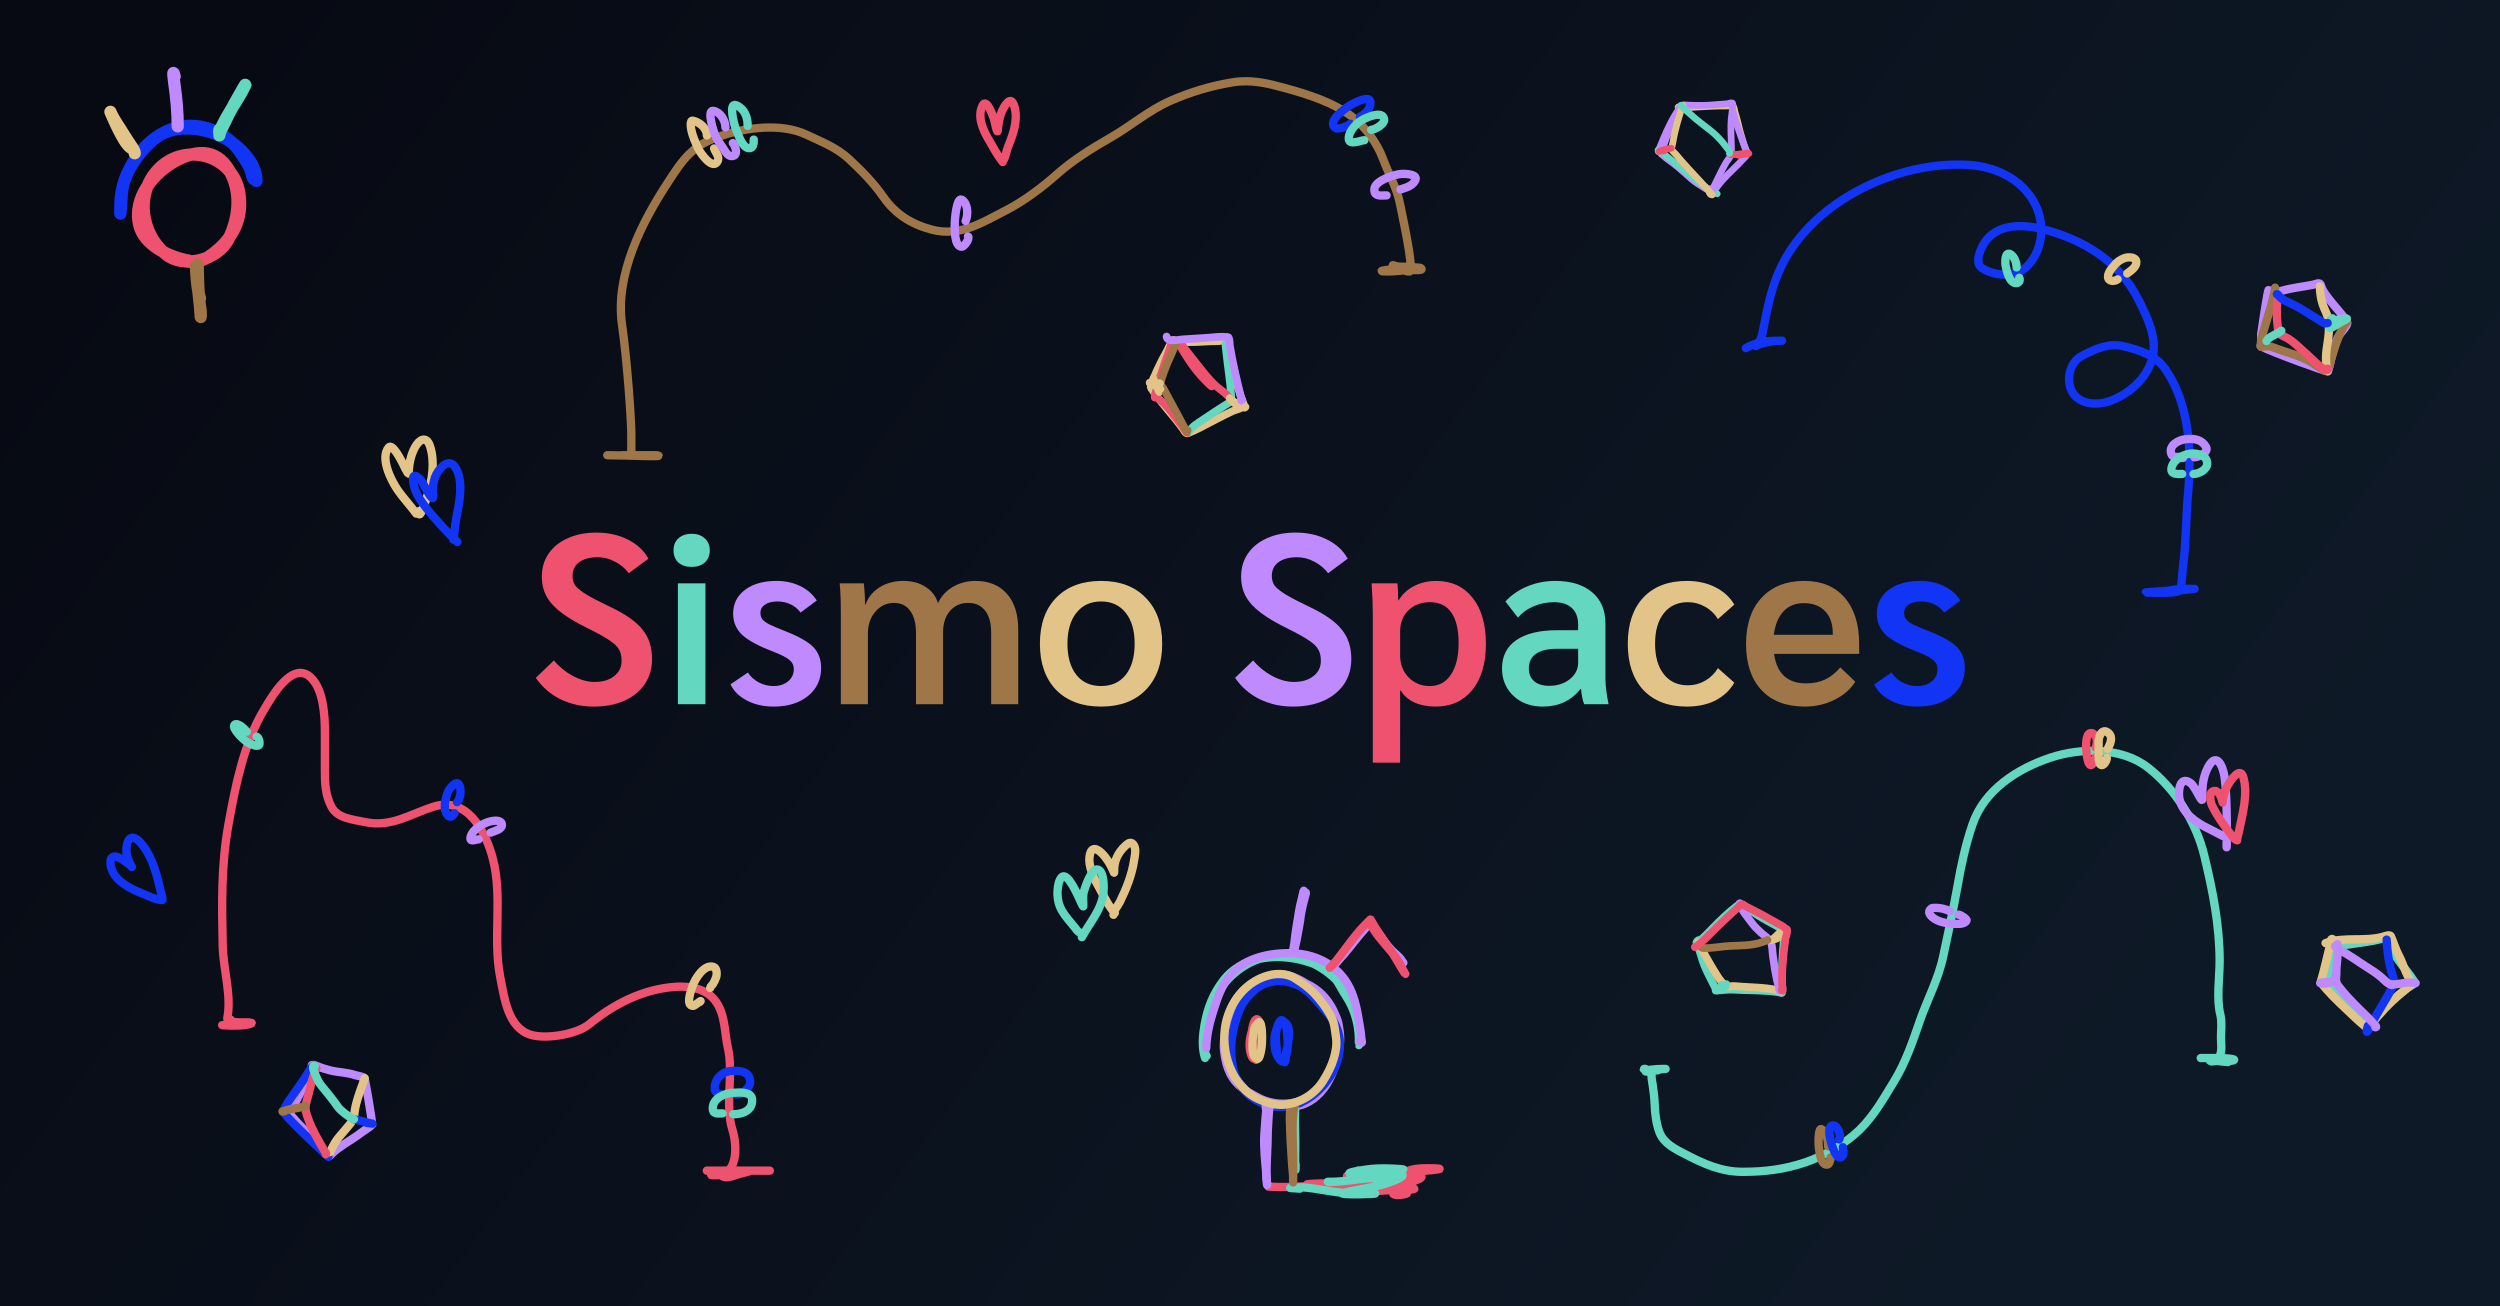 <svg width="1200" height="627" viewBox="0 0 1200 627" fill="none" xmlns="http://www.w3.org/2000/svg">
<rect width="1200" height="627" fill="url(#paint0_linear_232_278)"/>
<path d="M284.906 339.16C279.106 339.16 273.77 337.961 268.898 335.564C264.103 333.167 260.198 329.764 257.182 325.356L265.882 317.004C268.357 320.02 271.373 322.495 274.93 324.428C278.565 326.361 282.045 327.328 285.37 327.328C289.314 327.328 292.446 326.4 294.766 324.544C297.163 322.688 298.362 320.252 298.362 317.236C298.362 315.071 297.975 313.292 297.202 311.9C296.429 310.431 294.998 309 292.91 307.608C290.822 306.139 287.613 304.321 283.282 302.156C277.559 299.372 273.035 296.743 269.71 294.268C266.385 291.793 263.949 289.164 262.402 286.38C260.855 283.596 260.082 280.387 260.082 276.752C260.082 272.576 261.165 268.903 263.33 265.732C265.573 262.484 268.666 260.009 272.61 258.308C276.554 256.529 281.117 255.64 286.298 255.64C291.943 255.64 296.97 256.761 301.378 259.004C305.863 261.247 309.15 264.301 311.238 268.168L301.842 275.128C299.986 272.731 297.743 270.875 295.114 269.56C292.562 268.168 289.817 267.472 286.878 267.472C283.089 267.472 280.111 268.284 277.946 269.908C275.858 271.455 274.814 273.659 274.814 276.52C274.814 278.299 275.278 279.845 276.206 281.16C277.211 282.397 278.951 283.789 281.426 285.336C283.978 286.883 287.845 288.893 293.026 291.368C300.373 294.848 305.515 298.483 308.454 302.272C311.47 305.984 312.978 310.663 312.978 316.308C312.978 320.871 311.818 324.892 309.498 328.372C307.178 331.775 303.891 334.443 299.638 336.376C295.385 338.232 290.474 339.16 284.906 339.16ZM658.948 295.08C658.948 290.44 658.755 285.413 658.368 280H670.78C671.012 282.552 671.128 285.259 671.128 288.12H671.36C673.139 285.181 675.613 282.9 678.784 281.276C682.032 279.652 685.551 278.84 689.34 278.84C696.764 278.84 702.603 281.547 706.856 286.96C711.109 292.296 713.236 299.643 713.236 309C713.236 318.357 711.071 325.743 706.74 331.156C702.409 336.492 696.493 339.16 688.992 339.16C685.203 339.16 681.839 338.503 678.9 337.188C675.961 335.796 673.796 333.901 672.404 331.504H672.056V366.072H658.948V295.08ZM686.324 329.3C690.655 329.3 694.019 327.483 696.416 323.848C698.891 320.213 700.128 315.148 700.128 308.652C700.128 302.233 698.968 297.361 696.648 294.036C694.328 290.711 690.925 289.048 686.44 289.048C682.187 289.048 678.707 290.363 676 292.992C673.371 295.621 672.056 298.985 672.056 303.084V314.568C672.056 318.821 673.409 322.34 676.116 325.124C678.823 327.908 682.225 329.3 686.324 329.3Z" fill="#EE526E"/>
<path d="M331.996 272.112C329.366 272.112 327.24 271.416 325.616 270.024C324.069 268.555 323.296 266.621 323.296 264.224C323.296 261.749 324.069 259.816 325.616 258.424C327.24 256.955 329.366 256.22 331.996 256.22C334.625 256.22 336.713 256.955 338.26 258.424C339.884 259.816 340.696 261.749 340.696 264.224C340.696 266.621 339.884 268.555 338.26 270.024C336.713 271.416 334.625 272.112 331.996 272.112ZM325.384 280H338.608V338H325.384V280ZM740.568 339.16C736.778 339.16 733.376 338.387 730.36 336.84C727.421 335.216 725.101 333.012 723.4 330.228C721.776 327.444 720.964 324.312 720.964 320.832C720.964 314.955 723.245 310.431 727.808 307.26C732.448 304.089 738.982 302.504 747.412 302.504H757.504V299.836C757.504 296.356 756.498 293.688 754.488 291.832C752.477 289.976 749.654 289.048 746.02 289.048C742.54 289.048 739.253 289.705 736.16 291.02C733.144 292.257 730.63 294.075 728.62 296.472L722.588 288.7C725.526 285.529 729.084 283.093 733.26 281.392C737.436 279.691 741.844 278.84 746.484 278.84C754.062 278.84 759.978 280.657 764.232 284.292C768.485 287.849 770.612 292.876 770.612 299.372V326.052C770.612 327.676 770.766 329.648 771.076 331.968C771.385 334.211 771.733 336.221 772.12 338H760.404C759.708 336.376 759.205 333.94 758.896 330.692H758.664C754.178 336.337 748.146 339.16 740.568 339.16ZM743.584 329.184C747.528 329.184 750.814 328.14 753.444 326.052C756.15 323.887 757.504 321.257 757.504 318.164V311.436H747.064C742.81 311.436 739.524 312.248 737.204 313.872C734.961 315.496 733.84 317.816 733.84 320.832C733.84 323.461 734.69 325.511 736.392 326.98C738.093 328.449 740.49 329.184 743.584 329.184Z" fill="#64D7C0"/>
<path d="M371.282 339.16C366.487 339.16 362.234 338.193 358.522 336.26C354.81 334.327 352.18 331.736 350.634 328.488L358.986 322.804C360.3 324.815 362.04 326.4 364.206 327.56C366.448 328.72 368.807 329.3 371.282 329.3C374.066 329.3 376.386 328.565 378.242 327.096C380.098 325.549 381.026 323.577 381.026 321.18C381.026 319.401 380.33 317.932 378.938 316.772C377.623 315.612 374.878 314.22 370.702 312.596C363.819 309.967 358.947 307.299 356.086 304.592C353.302 301.885 351.91 298.521 351.91 294.5C351.91 289.783 353.804 285.993 357.594 283.132C361.383 280.271 366.41 278.84 372.674 278.84C376.927 278.84 380.716 279.652 384.042 281.276C387.444 282.9 390.112 285.22 392.046 288.236L384.274 294.036C383.036 292.335 381.451 291.02 379.518 290.092C377.584 289.164 375.458 288.7 373.138 288.7C370.663 288.7 368.691 289.203 367.222 290.208C365.752 291.136 365.018 292.451 365.018 294.152C365.018 295.389 365.327 296.433 365.946 297.284C366.564 298.057 367.686 298.869 369.31 299.72C371.011 300.571 373.563 301.653 376.966 302.968C383.462 305.52 387.947 308.072 390.422 310.624C392.896 313.176 394.134 316.501 394.134 320.6C394.134 326.168 392.046 330.653 387.87 334.056C383.694 337.459 378.164 339.16 371.282 339.16ZM620.558 339.16C614.758 339.16 609.422 337.961 604.55 335.564C599.756 333.167 595.85 329.764 592.834 325.356L601.534 317.004C604.009 320.02 607.025 322.495 610.582 324.428C614.217 326.361 617.697 327.328 621.022 327.328C624.966 327.328 628.098 326.4 630.418 324.544C632.816 322.688 634.014 320.252 634.014 317.236C634.014 315.071 633.628 313.292 632.854 311.9C632.081 310.431 630.65 309 628.562 307.608C626.474 306.139 623.265 304.321 618.934 302.156C613.212 299.372 608.688 296.743 605.362 294.268C602.037 291.793 599.601 289.164 598.054 286.38C596.508 283.596 595.734 280.387 595.734 276.752C595.734 272.576 596.817 268.903 598.982 265.732C601.225 262.484 604.318 260.009 608.262 258.308C612.206 256.529 616.769 255.64 621.95 255.64C627.596 255.64 632.622 256.761 637.03 259.004C641.516 261.247 644.802 264.301 646.89 268.168L637.494 275.128C635.638 272.731 633.396 270.875 630.766 269.56C628.214 268.168 625.469 267.472 622.53 267.472C618.741 267.472 615.764 268.284 613.598 269.908C611.51 271.455 610.466 273.659 610.466 276.52C610.466 278.299 610.93 279.845 611.858 281.16C612.864 282.397 614.604 283.789 617.078 285.336C619.63 286.883 623.497 288.893 628.678 291.368C636.025 294.848 641.168 298.483 644.106 302.272C647.122 305.984 648.63 310.663 648.63 316.308C648.63 320.871 647.47 324.892 645.15 328.372C642.83 331.775 639.544 334.443 635.29 336.376C631.037 338.232 626.126 339.16 620.558 339.16Z" fill="#C08AFF"/>
<path d="M403.601 295.08C403.601 288.12 403.408 283.093 403.021 280H414.621C415.008 283.325 415.201 286.728 415.201 290.208H415.433C416.748 286.651 419.029 283.867 422.277 281.856C425.525 279.845 429.314 278.84 433.645 278.84C437.821 278.84 441.378 279.807 444.317 281.74C447.256 283.596 449.228 286.187 450.233 289.512C451.78 286.187 454.138 283.596 457.309 281.74C460.557 279.807 464.192 278.84 468.213 278.84C474.632 278.84 479.658 280.889 483.293 284.988C486.928 289.087 488.745 294.809 488.745 302.156V338H475.753V303.548C475.753 299.063 474.786 295.583 472.853 293.108C470.92 290.633 468.213 289.396 464.733 289.396C461.098 289.396 458.16 290.711 455.917 293.34C453.752 295.892 452.669 299.333 452.669 303.664V338H439.677V304.012C439.677 299.295 438.749 295.699 436.893 293.224C435.114 290.672 432.524 289.396 429.121 289.396C425.564 289.396 422.586 290.788 420.189 293.572C417.792 296.356 416.593 299.836 416.593 304.012V338H403.601V295.08ZM892.382 313.872H851.55C852.864 323.307 858.007 328.024 866.978 328.024C870.38 328.024 873.396 327.405 876.026 326.168C878.655 324.931 881.091 322.997 883.334 320.368L890.526 327.212C888.283 330.847 884.958 333.747 880.55 335.912C876.219 338.077 871.463 339.16 866.282 339.16C857.388 339.16 850.467 336.531 845.518 331.272C840.568 325.936 838.094 318.551 838.094 309.116C838.094 299.681 840.568 292.296 845.518 286.96C850.544 281.547 857.388 278.84 866.05 278.84C874.324 278.84 880.782 281.508 885.422 286.844C890.062 292.18 892.382 299.565 892.382 309V313.872ZM879.738 304.012C879.738 299.449 878.5 295.892 876.026 293.34C873.551 290.788 870.11 289.512 865.702 289.512C861.68 289.512 858.432 290.865 855.958 293.572C853.56 296.201 852.052 299.913 851.434 304.708H879.738V304.012Z" fill="#9E7647"/>
<path d="M528.504 339.16C519.379 339.16 512.187 336.492 506.928 331.156C501.747 325.743 499.156 318.357 499.156 309C499.156 299.643 501.747 292.296 506.928 286.96C512.187 281.547 519.379 278.84 528.504 278.84C537.629 278.84 544.783 281.547 549.964 286.96C555.223 292.296 557.852 299.643 557.852 309C557.852 318.357 555.223 325.743 549.964 331.156C544.783 336.492 537.629 339.16 528.504 339.16ZM528.504 329.3C533.531 329.3 537.475 327.521 540.336 323.964C543.197 320.329 544.628 315.341 544.628 309C544.628 302.659 543.197 297.709 540.336 294.152C537.475 290.517 533.531 288.7 528.504 288.7C523.477 288.7 519.533 290.517 516.672 294.152C513.811 297.709 512.38 302.659 512.38 309C512.38 315.341 513.811 320.329 516.672 323.964C519.533 327.521 523.477 329.3 528.504 329.3ZM809.636 339.16C800.742 339.16 793.782 336.492 788.756 331.156C783.806 325.82 781.332 318.435 781.332 309C781.332 299.565 783.806 292.18 788.756 286.844C793.782 281.508 800.742 278.84 809.636 278.84C814.817 278.84 819.38 279.845 823.324 281.856C827.268 283.789 830.322 286.573 832.488 290.208L824.6 297.168C823.053 294.616 821.004 292.644 818.452 291.252C815.9 289.783 813.154 289.048 810.216 289.048C805.266 289.048 801.4 290.827 798.616 294.384C795.832 297.864 794.44 302.736 794.44 309C794.44 315.187 795.832 320.059 798.616 323.616C801.4 327.173 805.266 328.952 810.216 328.952C813.154 328.952 815.9 328.217 818.452 326.748C821.004 325.279 823.053 323.268 824.6 320.716L832.488 327.676C830.322 331.388 827.268 334.249 823.324 336.26C819.457 338.193 814.894 339.16 809.636 339.16Z" fill="#E2C488"/>
<path d="M920.242 339.16C915.448 339.16 911.194 338.193 907.482 336.26C903.77 334.327 901.141 331.736 899.594 328.488L907.946 322.804C909.261 324.815 911.001 326.4 913.166 327.56C915.409 328.72 917.768 329.3 920.242 329.3C923.026 329.3 925.346 328.565 927.202 327.096C929.058 325.549 929.986 323.577 929.986 321.18C929.986 319.401 929.29 317.932 927.898 316.772C926.584 315.612 923.838 314.22 919.662 312.596C912.78 309.967 907.908 307.299 905.046 304.592C902.262 301.885 900.87 298.521 900.87 294.5C900.87 289.783 902.765 285.993 906.554 283.132C910.344 280.271 915.37 278.84 921.634 278.84C925.888 278.84 929.677 279.652 933.002 281.276C936.405 282.9 939.073 285.22 941.006 288.236L933.234 294.036C931.997 292.335 930.412 291.02 928.478 290.092C926.545 289.164 924.418 288.7 922.098 288.7C919.624 288.7 917.652 289.203 916.182 290.208C914.713 291.136 913.978 292.451 913.978 294.152C913.978 295.389 914.288 296.433 914.906 297.284C915.525 298.057 916.646 298.869 918.27 299.72C919.972 300.571 922.524 301.653 925.926 302.968C932.422 305.52 936.908 308.072 939.382 310.624C941.857 313.176 943.094 316.501 943.094 320.6C943.094 326.168 941.006 330.653 936.83 334.056C932.654 337.459 927.125 339.16 920.242 339.16Z" fill="#1234F5"/>
<path d="M1120.9 453.404C1118.8 453.657 1125.18 453.733 1127.27 453.379C1132.37 452.519 1137.66 452.048 1142.67 450.798C1143.06 450.701 1145.23 449.936 1145.25 450.618C1145.26 451.104 1145.35 451.567 1145.58 452.005C1147.37 455.439 1149.68 458.749 1151.96 461.864C1154.19 464.92 1156.72 467.726 1158.71 470.953C1159.63 472.44 1156.8 473.239 1155.81 474.009C1150.67 478.011 1145.69 482.053 1141.6 487.147C1140.86 488.074 1137.78 493.247 1136.51 493.506C1133.91 491.193 1130.67 486.214 1128.18 483.781C1124.46 480.142 1121.31 475.794 1116.86 472.976C1115.93 472.386 1116.96 469.828 1117.18 469.099C1118.25 465.56 1118.84 462.03 1119.59 458.424C1120.01 456.437 1120.97 452.577 1121.04 451.614" stroke="#64D7C0" stroke-width="4" stroke-linecap="round"/>
<path d="M1116.28 452.684C1125.15 449.417 1135.24 452.194 1144.17 449.535C1144.86 449.33 1147.19 448.485 1147.59 449.361C1148.99 452.425 1149.85 455.64 1151.47 458.666C1153.26 462.01 1154.21 465.796 1156.04 469.065C1156.38 469.681 1156.67 470.908 1157.14 471.352C1158.43 472.563 1155.99 473.857 1155.22 474.483C1150.43 478.361 1146.25 482.127 1142.27 486.839C1140.98 488.365 1137.66 491.131 1137.25 493.211C1137.02 494.376 1135.54 492.943 1135.14 492.606C1131.76 489.783 1128.66 486.768 1125.47 483.73C1122.54 480.948 1116.59 475.3 1114.32 471.895C1114.32 471.895 1113.6 471.937 1114.67 468.775C1115.14 467.389 1116.99 459.609 1118.06 455.204C1118.29 454.294 1118.55 449.91 1119.67 450.787" stroke="#E2C488" stroke-width="4" stroke-linecap="round"/>
<path d="M1145.58 451.005C1145.85 456.794 1146.59 462.398 1148.38 467.929C1149.2 470.457 1149.67 471.551 1148.42 473.854C1144.97 480.226 1140.99 486.292 1137.65 492.722C1137.21 493.578 1136.26 496.052 1136.02 495.116C1135.87 494.496 1136.46 493.102 1136.59 492.439" stroke="#1234F5" stroke-width="4" stroke-linecap="round"/>
<path d="M1122 453.13C1122.58 457.761 1121.35 462.477 1121.45 467.132C1121.49 468.762 1120.82 470.985 1121.8 472.401C1124.75 476.636 1128.7 480.584 1132.31 484.223C1134.63 486.569 1137.09 488.73 1139.24 491.245C1139.7 491.78 1141.3 493.166 1140.14 493.076" stroke="#C08AFF" stroke-width="4" stroke-linecap="round"/>
<path d="M1148.23 472.458C1153.08 472.58 1154.64 470.967 1159.51 471.896" stroke="#C08AFF" stroke-width="4" stroke-linecap="round"/>
<path d="M1121.33 471.083C1119.2 470.98 1117.01 471.425 1114.89 471.582C1112.1 471.787 1114.83 472.356 1116.21 472.124C1116.98 471.994 1119.4 471.457 1117.23 471.764C1115.44 472.018 1113.58 472.809 1116.26 471.409" stroke="#C08AFF" stroke-width="4" stroke-linecap="round"/>
<path d="M1148.2 472.816C1146.73 472.552 1145.29 471.259 1144.28 470.27C1140.73 466.803 1136.51 464.648 1132.49 461.849C1129.27 459.605 1125.9 457.652 1122.6 455.537C1122.12 455.23 1120.81 454.657 1120.85 454.12" stroke="#C08AFF" stroke-width="4" stroke-linecap="round"/>
<path d="M789.738 513.063C787.602 513.063 790.722 513.649 791.323 513.568C793.939 513.215 796.431 513.063 799.072 513.063C801.066 513.063 795.054 513.206 793.125 513.713C791.962 514.019 787.654 514.363 791.071 514.363C792.716 514.363 794.237 513.713 795.828 513.713C796.755 513.713 793.595 513.563 793.125 514.363C792.257 515.842 793.068 519.34 793.305 520.864C793.802 524.052 794.169 527.537 794.279 530.76C794.417 534.852 795.086 539.756 796.585 543.618C798.651 548.944 804.242 551.623 808.946 554.056C817.848 558.661 826.165 562.472 836.444 562.472C846.981 562.472 856.611 561.308 866.644 557.885C875.724 554.787 885.85 548.967 892.736 542.174C899.633 535.37 904.233 527.098 909.242 518.914C914.609 510.143 918.078 500.028 921.423 490.344C925.055 479.83 930.417 470.067 932.739 459.066C935.108 447.842 937.597 436.741 939.586 425.441C941.384 415.234 943.485 405.337 946.866 395.535C952.567 379.009 968.426 368.949 984.202 363.679C998.749 358.819 1018.49 358.614 1031.05 368.447C1044.04 378.614 1054.1 394.479 1058.01 410.56C1062.05 427.183 1065.43 444.166 1065.43 461.342C1065.43 469.269 1063.82 479.244 1065.76 487.022C1066.62 490.467 1066.08 494.556 1066.08 498.11C1066.08 500.76 1066.66 504.131 1065.58 506.561C1065.3 507.189 1065.79 508.512 1064.78 508.512C1063.09 508.512 1061.37 507.862 1059.6 507.862C1059.06 507.862 1054.73 507.862 1057 507.862C1059.92 507.862 1062.84 507.862 1065.76 507.862C1066.77 507.862 1074.61 508.261 1071.78 509.017C1069.12 509.728 1065.74 509.162 1062.98 509.162C1062.87 509.162 1066.72 509.455 1067.88 509.668C1071.4 510.309 1067.23 509.162 1065.76 509.162C1064.42 509.162 1060.09 509.677 1063.63 509.017C1066.02 508.573 1067.06 508.023 1064.14 508.837C1062.2 509.377 1061.49 510.177 1060.24 508.512" stroke="#64D7C0" stroke-width="4" stroke-linecap="round"/>
<path d="M1067.1 401.291C1067.4 401.59 1062.13 398.693 1060.45 397.899C1054.38 395.022 1047.67 390.508 1046.15 383.549C1045.43 380.304 1046.02 371.921 1051.42 375.848C1053.95 377.688 1057.1 386.45 1057.1 383.32C1057.1 377.983 1057.18 373.634 1059.67 368.65C1063.53 360.928 1066.74 366.604 1067.74 372.684C1069.47 383.184 1068.75 415.233 1068.75 404.592" stroke="#C08AFF" stroke-width="4" stroke-linecap="round"/>
<path d="M1073.85 403.366C1072.32 403.06 1070.23 399.757 1069.37 398.601C1066.57 394.879 1063.74 390.834 1061.75 386.612C1060.97 384.941 1059.84 379.647 1063.12 379.647C1065.25 379.647 1066.54 383.407 1066.83 385.11C1066.93 385.742 1066.93 383.831 1066.96 383.686C1067.33 381.283 1068.17 378.947 1069.39 376.85C1070.47 374.993 1075.18 367.631 1076.75 372.914C1079.18 381.162 1076.39 390.532 1074.78 398.705C1074.51 400.044 1073.85 402.693 1073.85 402.693" stroke="#EE526E" stroke-width="4" stroke-linecap="round"/>
<path d="M877.471 550.238C877.471 547.087 876.911 544.416 874.619 542.197C872.547 540.191 872.866 549.879 873.015 550.766C873.346 552.737 873.94 559.753 877.292 558.989C878.385 558.74 878.887 554.989 878.896 554.989" stroke="#9E7647" stroke-width="4" stroke-linecap="round"/>
<path d="M882.778 546.926C884.065 545.427 882.125 540.518 880.261 540.242C876.685 539.713 878.401 546.323 878.822 548.043C879.119 549.254 881.487 557.41 884.017 555.266C885.572 553.948 884.577 551.894 884.577 550.651" stroke="#1234F5" stroke-width="4" stroke-linecap="round"/>
<path d="M1005.94 358.762C1006.65 356.494 1007.07 353.16 1004.29 351.94C1001.33 351.121 1001.3 356.544 1001.33 358.762C1001.35 359.753 1001.95 369.219 1004.29 366.904C1005.47 365.733 1005.81 363.854 1005.94 363.459" stroke="#EE526E" stroke-width="4" stroke-linecap="round"/>
<path d="M1011.71 359.412C1012.87 357.161 1014.44 354.001 1012.11 351.884C1009.11 349.161 1007.39 353.391 1007.34 355.648C1007.29 357.921 1007.34 360.199 1007.34 362.473C1007.34 363.532 1007.22 366.103 1008.14 366.941C1009.68 368.347 1011.31 364.813 1011.31 363.861" stroke="#E2C488" stroke-width="4" stroke-linecap="round"/>
<path d="M935.865 437.375C935.335 437.138 934.904 436.853 934.309 436.677C933.243 436.361 932.22 436.025 931.06 435.911C930.13 435.82 929.106 435.717 928.165 435.78C927.634 435.816 927.214 435.853 926.898 436.171C926.381 436.692 925.894 437.301 926 437.962C926.239 439.467 928.13 440.946 929.854 441.742C932.554 442.99 936.016 443.466 939.211 443.466C940.432 443.466 941.769 443.472 942.794 442.946C943.382 442.645 944.306 441.97 943.836 441.399C943.194 440.619 942.216 439.95 941.212 439.405C940.956 439.266 940.362 439.027 940.061 439.027" stroke="#C08AFF" stroke-width="4" stroke-linecap="round"/>
<path d="M1089.57 140.792C1091.54 140.792 1093.38 140.131 1095.26 139.581C1100.15 138.152 1105.16 137.682 1110.15 136.707C1111.51 136.441 1113.6 135.097 1114.08 137.009C1114.8 139.873 1117.33 142.75 1119.1 145.028C1121.62 148.258 1124.59 151.114 1126.61 154.651C1127.32 155.894 1123.89 159.327 1123.22 160.31C1119.75 165.375 1119.39 172.387 1117.4 178.273C1117.4 178.792 1089.01 168.47 1085.39 166.221M1085.39 166.221C1084.13 165.442 1086.43 167.264 1085.39 166.221ZM1085.39 166.221C1085.39 166.382 1085.5 161.072 1085.39 160.31C1086.16 154.651 1086.91 150.45 1087.66 145.482C1087.97 143.458 1089.03 137.443 1089.03 139.491C1089.03 140.352 1088.48 140.986 1088.48 141.881" stroke="#C08AFF" stroke-width="4" stroke-linecap="round"/>
<path d="M1092.04 138.1C1090.98 145.218 1088.39 152.067 1086.47 159.008C1086.25 159.796 1084.35 166.757 1085.49 166.515C1088.02 165.976 1089.55 166.093 1092.07 167.092C1097.65 169.298 1103.85 170.553 1109.01 173.656C1111.27 175.014 1113.61 176.777 1115.98 177.911C1117.68 178.728 1118.3 174.457 1118.57 173.596C1120.32 168.104 1121.87 162.128 1124.81 157.094C1126.39 154.384 1127.75 154.434 1125.1 153.416" stroke="#9E7647" stroke-width="4" stroke-linecap="round"/>
<path d="M1113.54 137.524C1113.62 141.174 1114.16 144.709 1115.84 148.467C1117.14 151.357 1117.49 152.156 1117.78 155.724C1118.29 161.746 1116.49 166.351 1116.49 171.923C1116.49 175.811 1117.14 180.388 1117.14 176.978" stroke="#E2C488" stroke-width="4" stroke-linecap="round"/>
<path d="M1093.38 141.881C1092.55 147.115 1092.77 152.338 1093.38 157.587C1093.71 160.407 1094.56 160.654 1096.98 161.823C1100.87 163.696 1104.14 167.441 1107.42 170.205C1109.07 171.587 1117.27 180.251 1117.27 176.978" stroke="#EE526E" stroke-width="4" stroke-linecap="round"/>
<path d="M1119.53 152.774C1115.21 155.777 1131.47 150.824 1124.95 153.894C1122.74 154.93 1117.3 159.067 1118.26 156.829C1118.55 156.155 1121.35 154.891 1119.53 155.498" stroke="#64D7C0" stroke-width="4" stroke-linecap="round"/>
<path d="M1095.02 158.766C1093.13 160.442 1089.03 161.479 1087.94 163.668" stroke="#64D7C0" stroke-width="4" stroke-linecap="round"/>
<path d="M1117.27 155.045C1115.54 155.719 1114.06 154.11 1112.6 153.252C1108.55 150.877 1104.72 148.141 1100.48 146.078C1098.29 145.009 1095.43 143.991 1093.85 142.075C1093.42 141.544 1093.47 141.21 1092.9 141.21" stroke="#1234F5" stroke-width="4" stroke-linecap="round"/>
<path d="M838 167.102C842.537 164.304 849.057 163.544 854.317 163.544C859.065 163.544 847.32 163.602 845.542 163.989C839.206 165.37 850.345 163.608 852 163.544C852.494 163.525 844.646 164.754 843.028 166.015C842.477 166.445 844.096 165.06 844.408 164.434C845.51 162.226 845.948 160.129 846.429 157.714C848.587 146.9 850.364 137.179 855.401 127.081C870.899 96.016 911.219 77.074 944.971 79.156C957.903 79.953 970.906 86.085 976.914 98.128C981.677 107.675 980.666 119.989 973.069 127.773C967.643 133.332 957.851 132.633 951.576 128.86C947.5 126.409 950.582 119.541 952.464 116.607C958.279 107.539 970.235 107.529 979.576 109.789C999.405 114.586 1017.08 125.083 1026.51 143.979C1030.69 152.359 1035.55 162.019 1033.21 171.549C1030.73 181.63 1021.75 189.513 1012.11 192.695C1005.4 194.911 996.344 193.804 993.822 186.223C991.92 180.502 994.057 173.432 999.59 170.659C1006.04 167.425 1012.11 164.46 1019.41 166.213C1026.96 168.026 1034.73 170.475 1039.42 177.28C1051.1 194.222 1052.04 216.956 1050.27 236.668C1049.22 248.339 1049.37 260.307 1047.85 271.896C1047.35 275.688 1047.5 279.505 1046.47 283.112C1045.95 284.942 1034.64 284.495 1033.31 284.495C1023.56 284.495 1037.54 283.927 1040.26 283.606C1044.21 283.14 1047.87 282.716 1051.84 282.716C1055.7 282.716 1043.8 282.155 1040.31 283.803C1040.08 283.91 1050.43 282.977 1053.03 282.716C1054.78 282.54 1049.47 282.821 1047.75 283.211C1046.74 283.44 1042.08 283.752 1042.08 284.495" stroke="#1234F5" stroke-width="4" stroke-linecap="round"/>
<path d="M1053.26 219.487C1055.17 219.487 1060.36 217.195 1058.9 214.57C1056.89 210.957 1053.43 210.446 1049.41 210.767C1045.83 211.053 1040.7 213.75 1042.25 217.949C1043.23 220.583 1047.05 218.37 1047.79 219.851" stroke="#C08AFF" stroke-width="4" stroke-linecap="round"/>
<path d="M1052.89 227.499C1055.55 227.499 1059.45 225.352 1059.45 222.562C1059.45 218.791 1055.58 217.666 1052.35 217.666C1048.7 217.666 1043.39 220.433 1042.41 224.221C1041.42 228.064 1045.41 227.499 1047.43 227.499" stroke="#64D7C0" stroke-width="4" stroke-linecap="round"/>
<path d="M967.959 128.346C967.959 126.252 967.003 123.302 965.148 122.109C962.277 120.264 962.425 126.109 962.696 127.526C963.148 129.885 964.455 135.917 967.774 135.917C969.168 135.917 969.852 134.532 969.251 133.332" stroke="#64D7C0" stroke-width="4" stroke-linecap="round"/>
<path d="M1021.05 131.25C1022.79 129.922 1025.51 128.265 1025.44 125.77C1025.37 123.215 1021.6 123.289 1019.91 123.845C1017.87 124.517 1016.06 125.798 1014.74 127.475C1013.58 128.954 1011.88 130.741 1011.85 132.736C1011.8 135.271 1014.95 135.222 1016.45 134.1" stroke="#E2C488" stroke-width="4" stroke-linecap="round"/>
<path d="M291.5 218.5C299.517 218.5 321.5 219.5 315 218.5C309.213 218.5 294.213 218.5 300 218.5C303.299 218.5 315.799 218.5 312.5 218.5C310.924 218.5 303.036 218.5 303.036 218.5C303.036 207.734 303.036 213.601 303.036 208.195C303.036 202.789 301.253 174.694 298.585 155.984C295.138 131.809 308.061 106.619 321.031 86.912C324.025 82.363 326.991 77.666 330.94 73.819C335.582 69.297 340.205 67.228 346.277 65.175C358.249 61.126 375.133 59.033 386.946 64.587C394.372 68.079 401.697 70.848 407.712 76.505C413.859 82.286 419.195 87.65 424.083 94.633C429.889 102.927 437.711 107.782 447.477 110.285C460.932 113.734 471.565 106.76 483.106 100.844C491.624 96.477 500.35 89.835 507.49 83.513C515.014 76.85 524.241 71.106 532.995 66.098C542.852 60.459 551.34 52.977 561.903 48.347C571.521 44.132 581.356 41.182 591.759 39.493C600.612 38.056 608.481 39.993 616.919 42.305C627.899 45.313 640.287 49.242 649.317 56.279C655.607 61.18 661.125 68.92 663.835 76.253C666.638 83.835 670.74 90.488 672.15 98.578C672.53 100.753 678.911 129.423 676.631 129.547C673.11 129.737 669.737 130.302 666.162 130.302C657.611 130.302 669.958 129.006 672.323 128.791C675.039 128.545 683.237 128.791 680.508 128.791C677.276 128.791 671.346 129.508 668.704 127.448C668.053 126.941 669.595 127.62 669.738 127.658C672.097 128.297 674.563 127.916 676.975 128.078C684.353 128.573 671.821 128.791 669.91 128.791C669.368 128.791 673.087 128.791 673.701 128.791C675.006 128.791 681.254 127.923 682.145 128.791C683.605 130.213 678.047 129.303 676.028 129.714C673.791 130.171 675.516 130.302 676.631 130.302" stroke="#9E7647" stroke-width="4" stroke-linecap="round"/>
<path d="M481.306 77.772C478.669 74.451 476.526 70.359 474.372 66.685C471.672 62.081 468.928 55.705 471.73 50.477C473.547 47.089 476.584 55.514 476.995 56.83C477.586 58.721 477.859 60.737 478.499 62.604C479.031 64.153 479.036 61.36 479.068 61.064C479.503 57.008 480.737 52.24 483.544 49.246C486.418 46.18 487.438 52.912 487.543 54.712C487.868 60.26 485.783 65.689 483.783 70.708C483.058 72.527 482.758 74.726 481.966 76.387" stroke="#EE526E" stroke-width="4" stroke-linecap="round"/>
<path d="M339.301 65.013C339.301 61.604 335.916 58.648 332.586 57.935C331.083 57.612 331.61 61.058 331.72 61.694C332.345 65.309 333.755 68.293 335.306 71.605C336.069 73.235 341.749 81.534 344.259 77.732C345.806 75.387 343.489 73.371 342.766 71.28" stroke="#E2C488" stroke-width="4" stroke-linecap="round"/>
<path d="M348.209 61.125C348.209 57.767 345.687 53.644 342.333 53.197C339.131 52.771 342.622 63.376 343.185 64.752C344.352 67.603 346.246 69.618 347.794 72.192C348.543 73.437 349.632 74.935 351.179 74.935C354.578 74.935 353.191 70.195 351.747 68.658" stroke="#C08AFF" stroke-width="4" stroke-linecap="round"/>
<path d="M358.876 60.382C358.876 56.316 357.537 52.363 353.439 50.537C349.427 48.75 352.48 60.184 353.021 61.371C354.122 63.784 355.971 70.654 359.294 71.124C361.706 71.465 361.803 68.733 361.803 67.007" stroke="#64D7C0" stroke-width="4" stroke-linecap="round"/>
<path d="M463.502 106.071C464.8 103.201 464.698 97.55 461.638 95.858C459.166 94.491 458.305 105.461 458.283 106.987C458.248 109.419 457.922 118.437 461.638 118.437C462.951 118.437 465.742 114.11 464.62 113.49" stroke="#C08AFF" stroke-width="4" stroke-linecap="round"/>
<path d="M652.753 56.048C655.571 54.559 657.799 52.388 657.799 49.147C657.799 45.214 649.79 49.525 648.641 50.172C646.351 51.463 636.81 58.043 640.791 61.294C642.617 62.785 648.391 59.669 648.127 59.405" stroke="#1234F5" stroke-width="4" stroke-linecap="round"/>
<path d="M658.196 62.3C660.03 62.197 664.725 59.565 664.403 57.299C663.784 52.952 656.638 56.16 654.711 57.09C651.487 58.648 647.396 62.654 647.396 66.56C647.396 70.019 653.369 67.3 654.873 67.3" stroke="#64D7C0" stroke-width="4" stroke-linecap="round"/>
<path d="M672.226 90.894C674.81 90.076 677.758 89.39 679.234 86.758C681.009 83.596 674.794 83.418 673.062 83.45C669.89 83.507 659.854 86.567 659.695 90.802C659.556 94.528 662.499 93.79 665.543 93.79" stroke="#C08AFF" stroke-width="4" stroke-linecap="round"/>
<path d="M109.082 488.865C111.256 477.72 107.153 465.379 106.903 453.975C106.465 434.032 106.124 415.352 109.688 395.582C112.992 377.251 117.038 356.722 126.762 340.581C130.42 334.509 140.488 316.515 149.407 325.437C155.293 331.326 155.946 343.521 155.946 351.484C155.946 357.319 155.946 363.155 155.946 368.99C155.946 375.565 155.99 381.52 159.216 387.465C162.155 392.881 169.651 393.385 175.019 394.552C187.639 397.297 196.58 390.9 208.017 387.223C224.426 381.946 233.282 399.456 236.596 412.3C241.362 430.776 236.462 450.359 240.107 468.997C242.146 479.42 243.872 493.476 254.881 496.74C262.042 498.862 276.731 496.603 282.854 491.591C294.68 481.911 308.579 474.744 324.268 473.661C330.874 473.205 338.781 474.464 343.159 480.142C348.302 486.811 347.647 495.341 349.396 503.039C352.226 515.497 347.832 530.368 351.575 542.352C353.813 549.515 354.507 563.717 344.249 564.098C335.326 564.428 349.824 561.917 352.181 561.917C357.227 561.917 362.272 561.917 367.318 561.917C373.254 561.917 365.575 561.945 363.867 561.917C361.519 561.878 342.582 561.917 351.697 561.917C355.753 561.917 359.81 561.917 363.867 561.917C367.701 561.917 356.197 561.917 352.363 561.917C348.245 561.917 335.894 561.917 340.011 561.917C345.642 561.917 351.273 561.917 356.904 561.917C362.819 561.917 357.673 562.656 354.784 563.552C349.908 565.066 346.877 566.691 344.491 561.917" stroke="#EE526E" stroke-width="4" stroke-linecap="round"/>
<path d="M149.688 511.261C150.743 511.05 151.261 511.333 152.22 511.74C154.31 512.628 156.507 513.306 158.717 513.846C162.193 514.694 167.066 514.823 170.427 516.058C171.868 516.349 174.591 516.969 174.911 517.435C175.232 517.9 178.601 537.217 178.601 539.855C177.318 541.235 174.729 542.628 173.244 543.79C169.262 546.907 163.324 549.954 159.653 553.42C158.837 554.19 158.091 555.565 157.12 554.672C155.468 553.153 154.217 551.404 152.743 549.716C149.845 546.395 146.821 542.966 143.687 539.855C142.203 538.384 140.986 536.733 139.53 535.245C138.835 534.535 139.691 533.272 140.026 532.607C142.83 527.025 145.738 521.553 148.697 516.058C149.255 515.02 150.926 513.161 150.926 511.98" stroke="#C08AFF" stroke-width="4" stroke-linecap="round"/>
<path d="M150.583 511.496C149.783 511.915 149.417 512.453 148.912 513.235C147.652 515.185 146.477 517.201 145.182 519.125C143.066 522.268 140.796 525.287 138.66 528.414C137.659 529.878 136.895 531.461 136.01 532.991C135.681 533.56 136.154 533.95 136.459 534.36C140.037 539.176 157.632 555.27 157.632 555.27" stroke="#1234F5" stroke-width="4" stroke-linecap="round"/>
<path d="M175.081 517.618C172.972 523.463 169.804 531.284 170.052 536.537M170.052 536.537C170.114 537.865 170.052 535.205 170.052 536.537ZM170.052 536.537C168.054 540.324 162.85 544.925 160.7 548.631C160.022 549.799 159.383 550.987 158.83 552.211C158.66 552.586 158.446 553.614 158.245 552.853" stroke="#E2C488" stroke-width="4" stroke-linecap="round"/>
<path d="M151.831 512.72C149.533 518.262 148.519 524.021 146.871 529.741C146.128 532.321 147.13 534.792 148.034 537.298C149.943 542.593 152.718 547.19 155.513 552.031C155.752 552.446 156.359 553.189 156.387 553.691C156.434 554.504 156.387 553.723 156.387 553.287" stroke="#EE526E" stroke-width="4" stroke-linecap="round"/>
<path d="M169.878 537.209C171.293 537.615 172.852 537.899 174.325 538.263C175.721 538.608 176.96 539.078 178.489 539.317C179.127 539.417 178.453 539.275 178.181 539.246C176.693 539.085 175.758 539.021 174.775 538.492" stroke="#1234F5" stroke-width="4" stroke-linecap="round"/>
<path d="M146.613 530.781C144.438 531.772 141.624 531.952 139.286 532.414C138.146 532.639 137.084 533.095 135.962 533.389C135.024 533.635 136.125 533.515 136.5 533.434" stroke="#9E7647" stroke-width="4" stroke-linecap="round"/>
<path d="M169.877 537.209C167.994 536.651 163.349 532.951 162.322 531.473C159.787 527.825 156.961 524.429 154.147 520.99C152.361 518.808 151.445 515.995 150.434 513.38C150.121 512.57 150.291 510.756 151.071 511.823" stroke="#64D7C0" stroke-width="4" stroke-linecap="round"/>
<path d="M199.784 246.526C196.804 242.441 193.287 238.817 190.477 234.578C187.58 230.207 182.39 219.81 186.56 214.783C188.352 212.622 192.58 221.018 193.155 222.113C193.47 222.711 196.126 228.527 196.169 227.086C196.295 222.806 197.118 218.498 199.215 214.654C201.358 210.727 204.735 209.146 206.38 214.105C208.853 221.561 207.484 230.425 205.208 237.742C204.82 238.991 200.99 251.202 200.99 245.363" stroke="#E2C488" stroke-width="4" stroke-linecap="round"/>
<path d="M218.185 258.772C225.208 265.743 203.026 244.949 199.508 235.73C198.278 232.507 196.611 224.998 201.793 230.141C202.966 231.306 206.351 239.115 207.72 239.115C208.32 239.115 207.797 236.619 207.787 236.486C207.597 234.036 208.014 231.521 208.78 229.188C209.867 225.877 214.973 219.273 218.317 223.995C222.961 230.55 220.293 242.024 218.914 249.24C218.311 252.391 217.589 261.98 217.589 258.772" stroke="#1234F5" stroke-width="4" stroke-linecap="round"/>
<path d="M353.5 525.374C356.245 525.374 360.177 522.173 360.076 519.231C359.893 513.895 354.825 513.905 351.093 514.074C346.853 514.266 343.056 517.752 343.056 522.235C343.056 523.762 343.594 524.267 344.775 524.971C345.322 525.297 346.616 525.374 346.537 525.374" stroke="#1234F5" stroke-width="4" stroke-linecap="round"/>
<path d="M351.957 534.831C356.409 534.831 361.266 533.118 361.013 527.828C360.816 523.694 354.566 524.455 351.957 524.533C347.958 524.652 342.283 527.047 342.113 531.856C342.001 535.032 344.501 534.419 346.838 534.419" stroke="#64D7C0" stroke-width="4" stroke-linecap="round"/>
<path d="M340.879 474.22C340.964 473.474 341.811 472.97 342.198 472.352C342.818 471.361 343.411 470.088 343.773 468.988C344.183 467.74 344.174 464.696 342.581 464.131C337.967 462.494 333.391 470.196 332.282 473.639C331.696 475.458 328.874 483.029 332.836 482.814C333.392 482.784 337.57 479.317 335.9 480.946" stroke="#E2C488" stroke-width="4" stroke-linecap="round"/>
<path d="M219.385 385.056C221.095 383.234 221.489 379.373 220.607 377.148C219.228 373.664 215.527 378.813 215.046 380.067C213.808 383.289 212.372 388.321 214.874 391.367C216.07 392.824 217.467 391.624 218.145 390.34" stroke="#1234F5" stroke-width="4" stroke-linecap="round"/>
<path d="M235.489 399.661C236.995 398.975 240.922 398.237 240.922 396.012C240.922 393.382 237.212 393.806 235.338 394.276C231.811 395.161 226.823 398.024 225.898 401.704C225.171 404.596 228.342 402.872 229.754 402.872" stroke="#C08AFF" stroke-width="4" stroke-linecap="round"/>
<path d="M118.497 351.219C117.738 350.362 117.036 349.61 116.142 348.87C115.479 348.321 113.334 346.944 112.534 347.939C111.761 348.9 113.205 350.757 113.7 351.419C115.144 353.348 116.865 354.967 118.846 356.318C119.621 356.846 124.185 359.262 124.569 357.116C124.741 356.155 124.289 353.98 123.206 353.613" stroke="#64D7C0" stroke-width="4" stroke-linecap="round"/>
<path d="M77.957 432.009C74.623 432.009 70.995 429.905 67.952 428.737C62.847 426.777 55.792 423.084 53.739 417.61C52.4 414.037 52.492 409.389 57.339 411.813C59.066 412.676 60.81 413.949 62.318 415.155C62.914 415.632 63.789 416.944 63.02 415.576C61.223 412.383 60.109 409.014 60.963 405.314C62.06 400.557 65.081 401.7 67.625 404.683C74.001 412.159 75.67 422.02 77.957 431.168" stroke="#1234F5" stroke-width="4" stroke-linecap="round"/>
<path d="M107.421 492.023C103.502 492.023 115.353 492.75 119.173 491.736C125.175 490.144 112.979 490.997 111.379 490.659C105.958 489.515 112.844 490.731 114.658 490.731C117.382 490.731 108.041 492.595 110.761 489.438" stroke="#EE526E" stroke-width="4" stroke-linecap="round"/>
<path d="M563.243 163.155C565.481 164.327 568.235 164.193 570.685 164.225C575.263 164.284 579.805 163.747 584.376 163.782C585.36 163.79 587.911 163.218 588.805 163.825C589.879 164.556 590.237 168.645 590.443 169.668C592.115 177.948 593.815 186.402 597.075 194.233C597.692 195.717 592.701 196.825 591.784 197.254C586.355 199.793 581.112 202.644 575.796 205.402C573.956 206.357 572.081 207.141 570.184 207.964C569.136 208.418 568.21 206.392 567.753 205.756C563 199.152 557.104 193.24 552.637 186.472C552.029 185.55 552.523 184.416 552.908 183.475C554.394 179.851 556.025 176.25 557.817 172.767C558.972 170.519 560.297 168.375 561.319 166.061C561.506 165.637 562.077 165.052 562.099 164.763" stroke="#E2C488" stroke-width="3.7" stroke-linecap="round"/>
<path d="M562.54 163.441C562.029 166.883 560.448 170.163 559.365 173.454C557.864 178.017 556.211 182.484 555.073 187.153C554.833 188.137 554.037 189.785 554.296 190.827C554.327 190.952 554.52 190.656 554.648 190.666C555.129 190.703 555.59 190.97 555.96 191.259C560.462 194.763 563.885 200.131 567.432 204.525C567.897 205.101 569.255 207.761 569.949 207.815" stroke="#EE526E" stroke-width="3.7" stroke-linecap="round"/>
<path d="M571.041 206.88C572.089 204.681 575.526 202.764 577.444 201.437C580.971 198.998 584.597 196.672 588.217 194.373C590.539 192.899 591.143 193.064 590.985 190.326C590.568 183.125 589.332 175.993 588.604 168.827C588.464 167.452 588.181 165.532 588.215 165.1" stroke="#64D7C0" stroke-width="3.7" stroke-linecap="round"/>
<path d="M553.646 181.761C554.448 183.93 555.537 185.966 556.398 188.086C556.549 188.458 556.057 187.358 555.938 186.975C555.573 185.809 555.644 185.122 555.851 183.969" stroke="#E2C488" stroke-width="3.7" stroke-linecap="round"/>
<path d="M592.16 192.908C590.179 192.754 599.565 195.579 597.589 195.368C596.071 195.206 592.284 194.291 591.849 192.544" stroke="#E2C488" stroke-width="3.7" stroke-linecap="round"/>
<path d="M589.956 190.699C588.702 189.234 587.388 188.123 585.832 186.983C582.16 184.292 579.369 180.854 576.55 177.319C574.039 174.17 571.558 170.998 569.065 167.834C568.666 167.327 566.367 164.115 565.718 164.065C565.358 164.037 567.316 167.523 567.366 167.607C569.621 171.372 571.962 175.059 574.765 178.444C576.755 180.848 578.884 183.073 581.161 185.204C582.385 186.351 580.85 183.871 580.669 183.525" stroke="#EE526E" stroke-width="3.7" stroke-linecap="round"/>
<path d="M564.825 164.637C564.841 163.209 563.785 166.427 563.779 166.442C562.456 169.823 560.774 173.062 559.509 176.464C559.162 177.397 556.264 184.288 557.326 185.122C558.296 185.884 558.832 187.171 559.404 188.226C561.697 192.457 563.919 196.721 566.261 200.926C567.319 202.824 568.217 204.82 569.321 206.691C569.911 207.691 569.792 207.644 570.055 206.465" stroke="#9E7647" stroke-width="3.7" stroke-linecap="round"/>
<path d="M556.99 186.774C555.583 185.56 554.304 184.917 552.625 184.208C550.953 183.502 552.058 183.674 553.226 183.765C553.794 183.809 558.597 184.04 556.168 184.013C555.635 184.007 552.646 184.795 553.799 184.149" stroke="#E2C488" stroke-width="3.7" stroke-linecap="round"/>
<path d="M590.269 191.063C590.823 193.059 597.459 194.646 597.377 195.691" stroke="#E2C488" stroke-width="3.7" stroke-linecap="round"/>
<path d="M559.973 161.543C560.096 164.49 565.945 163.019 567.411 162.914C573.049 162.511 578.698 162.262 584.327 161.742C586.025 161.585 587.719 161.603 589.415 161.799C590.298 161.9 590.237 165.382 590.334 165.982C591.627 174.018 593.54 181.882 595.46 189.77C595.722 190.844 595.513 193.499 596.315 191.874" stroke="#C08AFF" stroke-width="3.7" stroke-linecap="round"/>
<path d="M816.177 451.37C815.702 450.582 813.928 451.974 814.339 452.793C815.9 455.904 816.642 459.839 817.991 463.186C819.541 467.034 821.566 470.699 823.426 474.405C823.968 475.483 824.048 475.485 825.187 475.379C827.633 475.153 830.1 474.913 832.56 475.063C838.168 475.403 843.826 475.291 849.418 475.756C851.327 475.914 853.331 476.156 855.189 476.653C855.809 476.819 855.411 472.905 855.393 472.384C855.151 465.203 855.613 458.13 856.251 450.983C856.279 450.67 856.973 446.967 856.44 446.722C854.954 446.039 853.659 444.921 852.214 444.148C848.308 442.06 844.5 439.999 840.866 437.442C839.195 436.266 836.781 435.175 835.387 433.659C835.384 433.655 833.482 435.037 833.31 435.171C829.247 438.355 825.553 441.948 821.958 445.642C819.75 447.912 818.531 449.25 816.177 451.37Z" stroke="#64D7C0" stroke-width="3.7" stroke-linecap="round"/>
<path d="M815.183 452.37C817.555 457.009 820.106 461.575 822.819 466.025C824.136 468.184 825.358 470.249 827.114 472.085C827.482 472.47 828.715 474.05 829.43 473.739C830.955 473.077 832.655 473.317 834.278 473.458C840.381 473.987 846.827 473.86 852.818 475.203C853.909 475.448 854.912 476.747 855.046 474.965" stroke="#E2C488" stroke-width="3.7" stroke-linecap="round"/>
<path d="M834.996 433.621C835.91 437.026 838.837 440.174 840.859 442.963C842.156 444.753 843.583 446.107 845.182 447.6C846.615 448.939 849.329 450.536 850.084 452.456C850.788 454.247 850.703 456.71 850.969 458.584C851.516 462.439 852.018 466.271 852.864 470.074C853.271 471.903 853.793 473.658 854.311 475.451C854.576 476.371 854.022 475.032 853.919 474.826" stroke="#C08AFF" stroke-width="3.7" stroke-linecap="round"/>
<path d="M850.225 451.33C851.707 450.485 852.78 448.965 854.16 447.946C854.717 447.534 857.044 446.214 857.019 446.237C855.14 447.923 853.767 451.052 851.068 450.906" stroke="#E2C488" stroke-width="3.7" stroke-linecap="round"/>
<path d="M828.305 473.599C827.039 474.235 825.694 475.16 824.297 475.435C822.671 475.755 823.767 475.173 824.647 474.731C825.994 474.055 829.884 471.75 828.537 472.426C827.341 473.027 827.381 474.064 826.474 472.758" stroke="#64D7C0" stroke-width="3.7" stroke-linecap="round"/>
<path d="M848.395 451.192C842.817 453.992 836.561 453.746 830.44 454.042C826.369 454.239 822.287 455.139 818.214 455.094C816.885 455.079 816.316 455.077 816.593 453.775" stroke="#9E7647" stroke-width="3.7" stroke-linecap="round"/>
<path d="M813.497 454.623C813.272 454.737 814.198 454.211 814.278 454.153C817.442 451.859 820.234 448.961 822.983 446.204C827.094 442.08 831.36 438.231 835.607 434.292C836.452 433.508 837.321 434.711 838.29 435.194C842.551 437.316 846.869 439.621 851.006 441.977C852.515 442.836 854.004 443.693 855.529 444.518C856.13 444.843 856.881 445.76 857.533 445.899C858.526 446.11 857.035 450.322 856.978 450.755C856.123 457.23 855.425 463.697 855.328 470.226C855.306 471.673 855.457 473.016 855.663 474.44C855.764 475.145 855.868 476.038 855.187 475.246" stroke="#EE526E" stroke-width="3.7" stroke-linecap="round"/>
<path d="M805.502 51.415C805.715 51.08 806.613 51.428 806.931 51.466C809.876 51.819 812.886 51.442 815.836 51.301C819.783 51.111 823.727 50.825 827.682 50.899C828.246 50.909 831.672 50.57 832.05 51.138C832.462 51.756 832.523 53.016 832.757 53.72C833.953 57.313 834.624 61.047 835.695 64.676C836.373 66.977 837.038 69.275 837.803 71.548C838.104 72.444 839.192 74.14 837.729 73.138" stroke="#E2C488" stroke-width="3.241" stroke-linecap="round"/>
<path d="M805.912 51.828C803.041 58.148 800.3 64.535 798.101 71.122C797.868 71.821 797.201 73.009 797.278 73.772C797.299 73.983 798.395 74.741 798.539 74.878C799.918 76.194 801.536 77.193 803.046 78.347C806.255 80.799 809.172 83.621 812.249 86.232C815.276 88.799 818.868 90.382 821.932 92.814C822.228 93.049 822.27 92.546 822.48 92.221C823.776 90.217 825.144 88.344 826.731 86.557C829.923 82.965 833.587 79.854 836.782 76.296C837.212 75.817 839.058 74.255 838.716 73.468C837.569 70.836 836.627 68.145 835.635 65.449C834.453 62.237 833.406 59.118 832.55 55.799C832.196 54.424 831.451 53.058 831.542 51.609C831.562 51.298 831.89 49.563 831.493 49.43C830.9 49.232 829.879 49.693 829.291 49.776C827.333 50.055 825.341 50.05 823.374 50.254C819.273 50.678 815.155 50.649 811.039 50.523C809.983 50.49 807.624 49.983 806.918 50.914C803.301 55.679 800.638 61.3 798.327 66.796C797.589 68.55 796.852 70.317 796.15 72.085C795.675 73.283 796.03 72.581 796.447 71.971" stroke="#C08AFF" stroke-width="3.241" stroke-linecap="round"/>
<path d="M795.872 72.052C805.699 78.576 813.44 87.865 824.235 93.033" stroke="#64D7C0" stroke-width="3.241" stroke-linecap="round"/>
<path d="M831.817 50.604C831.627 50.287 831.624 51.895 831.597 52.084C831.192 55.001 830.846 57.826 830.826 60.783C830.797 65.095 831.205 69.453 831.049 73.758C831.006 74.956 829.132 76.96 828.576 77.928C826.746 81.116 825.139 84.409 823.542 87.717C822.73 89.398 821.88 91.054 821.288 92.828C820.667 94.688 820.946 90.87 820.946 90.566" stroke="#C08AFF" stroke-width="3.241" stroke-linecap="round"/>
<path d="M807.723 50.511C805.789 56.305 803.942 62.419 802.969 68.451C802.809 69.44 802.389 70.608 802.346 71.594C802.324 72.1 804.377 74 804.666 74.363C809.678 80.68 826.688 97.832 820.535 92.621" stroke="#E2C488" stroke-width="3.241" stroke-linecap="round"/>
<path d="M830.328 73.957C830.136 74.96 838.334 73.239 839.283 73.504C840.407 73.817 837.023 74.108 835.87 74.284C835.454 74.347 834.204 74.721 834.028 74.37" stroke="#EE526E" stroke-width="3.241" stroke-linecap="round"/>
<path d="M802.205 71.15C800.396 71.408 798.65 71.846 796.914 72.4C795.118 72.973 798.813 72.356 799.08 72.3" stroke="#EE526E" stroke-width="3.241" stroke-linecap="round"/>
<path d="M830.164 73.629C830.489 72.654 829.508 71.744 828.963 71.02C826.759 68.089 824.48 65.425 821.616 63.099C818.268 60.381 814.573 57.837 811.444 54.876C809.999 53.508 808.035 52.151 806.9 50.511" stroke="#64D7C0" stroke-width="3.241" stroke-linecap="round"/>
<path d="M84.881 123.611C92.761 127.922 98.405 125.339 104.895 119.574C112.926 112.44 116.576 103.52 114.862 92.69C112.003 74.624 89.543 68.253 76.797 80.46C64.581 92.158 67.459 112.181 79.779 122.157C88.265 129.029 104.655 124.805 109.604 114.892C114.402 105.28 115.861 93.616 111.016 83.648C105.159 71.597 95.278 71.375 84.528 77.109C74.031 82.708 63.645 94.736 66.829 108.029C69.197 117.913 81.734 123.556 90.532 125.064" stroke="#EE526E" stroke-width="5.884" stroke-linecap="round"/>
<path d="M123.106 86.846C123.106 79.594 117.468 72.95 111.807 68.765C102.804 62.109 87.233 58.788 77.016 64.706C72.541 67.297 68.591 71.686 65.61 75.755C61.764 81.007 58.916 86.587 58.495 93.078C58.297 96.144 57.73 105.334 57.73 102.263C57.73 98.929 57.712 95.701 58.304 92.402C61.569 74.193 78.952 55.453 99.424 61.569C106.672 63.734 111.69 67.808 115.842 73.931C117.577 76.489 119.41 79.151 120.43 82.049C120.741 82.933 121.157 85.721 121.959 86.108" stroke="#1234F5" stroke-width="5.884" stroke-linecap="round"/>
<path d="M105.293 64.964C105.455 63.235 106.537 61.583 107.241 60.065C108.951 56.38 110.826 52.785 112.784 49.255C114.33 46.469 119.013 38.158 117.639 41.051C115.043 46.517 111.496 51.347 108.589 56.595C107.46 58.633 106.413 60.768 105.473 62.922C104.908 64.216 105.215 63.055 105.293 62.274" stroke="#64D7C0" stroke-width="5.884" stroke-linecap="round"/>
<path d="M85.309 60.67C85.309 53.706 84.635 46.744 83.651 39.851C83.417 38.216 82.666 32.041 83.835 36.718" stroke="#C08AFF" stroke-width="5.884" stroke-linecap="round"/>
<path d="M64.671 73.567C64.671 72.567 64.006 71.602 63.484 70.783C62.178 68.736 60.753 66.831 59.512 64.723C57.46 61.238 54.889 57.913 53.248 54.221C52.037 51.498 55.581 59.714 56.974 62.349C58.228 64.723 60.514 69.445 62.829 70.988" stroke="#E2C488" stroke-width="5.884" stroke-linecap="round"/>
<path d="M94.9 126.998C95.104 133.928 95.005 141.298 96.19 148.166C96.4 149.387 96.374 150.596 96.374 151.831C96.374 153.604 96.135 148.29 95.924 146.528C95.205 140.538 94.807 134.498 94.142 128.513C93.869 126.056 94.115 129.751 94.163 130.376C94.493 134.673 94.721 139.102 96.005 143.212" stroke="#9E7647" stroke-width="5.884" stroke-linecap="round"/>
<path d="M608.824 569.584C622.533 570.459 636.348 568.097 650.044 568.746C653.67 568.918 647.54 568.675 646.886 568.699C641.19 568.904 635.222 569.11 629.538 568.748C619.016 568.076 650.603 567.681 661.146 567.528C665.19 567.469 669.251 567.891 673.286 568.149C677.543 568.421 672.24 568.035 670.901 568.074C665.309 568.236 659.574 569.656 654.084 570.662C648.974 571.598 655.242 571.851 657.018 571.813C663.614 571.671 670.233 570.941 676.829 570.611C681.602 570.372 676.817 571.066 674.93 571.376C674.402 571.463 668.338 572.74 668.733 573.062C670.117 574.19 673.534 573.386 675.06 572.965C676.727 572.504 670.414 571.453 669.764 571.393C663.456 570.812 667.065 569.667 671.054 568.7C672.136 568.438 687.817 565.559 680.236 563.736C679.639 563.592 674.716 562.397 675.641 562.055C679.772 560.526 685.222 560.648 689.555 560.862C694.531 561.107 685.054 561.867 684.323 561.915C678.664 562.289 673.043 562.583 667.382 562.221C665.04 562.072 672.065 562.52 674.407 562.67C676.041 562.774 677.821 562.709 679.433 563.029C679.757 563.094 673.182 564.653 672.422 564.779C668.042 565.506 663.654 566.336 659.256 566.945C658.288 567.079 655.635 566.797 654.825 567.51C653.72 568.483 657.77 567.394 659.236 567.252C663.028 566.884 666.831 566.57 670.63 566.283C674.199 566.014 677.619 566.072 671.417 566.025C664.716 565.975 656.15 567.973 649.616 565.79C648.026 565.258 650.607 564.545 650.856 564.481C654.583 563.527 658.487 563.171 662.299 562.745C663.175 562.647 673.526 561.984 667.971 562.644C661.503 563.414 654.783 564.126 648.279 564.394C643.795 564.578 649.284 564.535 650.769 564.63" stroke="#EE526E" stroke-width="4" stroke-linecap="round"/>
<path d="M637.345 567.243C644.515 567.469 651.595 565.81 658.736 565.448C661.34 565.316 672.959 566.83 664.317 566.19C658.756 565.778 653.321 564.614 647.932 563.216C646.142 562.752 656.7 561.201 658.013 561.085C662.917 560.65 667.758 560.859 672.654 561.172C677.131 561.457 663.681 561.381 659.207 561.701C658.395 561.759 649.229 561.757 652.56 561.97C658.343 562.339 664.132 562.654 669.912 563.078C677.736 563.652 669.763 566.541 666.378 567.709C659.334 570.14 652.086 570.787 644.944 572.585C640.264 573.763 664.239 573.123 659.422 572.815C654.908 572.527 650.388 572.932 645.866 572.644C638.962 572.203 632.274 570.388 625.378 569.948C624.221 569.874 618.885 570.227 619.114 570.242C620.727 570.345 622.339 570.448 623.951 570.551" stroke="#64D7C0" stroke-width="4" stroke-linecap="round"/>
<path d="M535.114 438.205C532.142 435.06 530.244 430.797 528.137 427.079C525.477 422.386 521.928 415.866 523.13 410.272C524.302 404.822 528.509 408.787 530.509 411.403C531.953 413.29 533.171 415.357 534.127 417.533C534.535 418.461 534.917 419.827 534.831 418.013C534.602 413.215 536.821 409.003 540.314 405.84C541.371 404.883 542.66 403.876 543.868 405.154C545.66 407.051 544.706 410.714 544.365 412.955C543.298 419.977 540.66 426.54 537.552 432.895C536.628 434.784 534.535 436.937 534.474 439.109" stroke="#E2C488" stroke-width="4" stroke-linecap="round"/>
<path d="M518.431 447.676C517.161 447.178 516.796 446.261 515.939 445.215C513.744 442.536 511.37 440.012 509.648 436.977C507.908 433.91 507.363 430.353 507.68 426.864C507.842 425.084 508.284 422.324 509.655 421.029C512.493 418.347 517.398 429.993 518.201 431.618C518.453 432.128 519.966 435.63 519.984 434.998C520.053 432.566 519.601 430.305 520.27 427.886C520.774 426.061 523.969 416.443 526.97 417.368C530.077 418.327 529.898 426.111 529.66 428.561C528.885 436.514 522.937 443.047 519.291 449.852" stroke="#64D7C0" stroke-width="4" stroke-linecap="round"/>
<path d="M603.3 526.548C613.638 532.446 627.803 530.171 634.547 521.177C641.409 512.024 644.971 502.069 642.275 490.723C641.288 486.567 638.241 482.844 635.544 479.631C631.693 475.045 625.848 470.722 620.176 468.746C611.04 465.562 600.179 470.638 594.534 477.966C583.633 492.115 586.71 517.484 602.59 526.721C607.51 529.583 613.839 530.907 619.493 531.067C625.951 531.249 631.522 527.534 635.37 522.528C639.187 517.562 641.328 510.721 642.587 504.641C643.706 499.241 643.417 494.726 641.782 489.478C637.812 476.731 626.564 468.429 612.912 470.24C605.501 471.223 598.311 476.767 593.894 482.597C589.358 488.585 586.672 497.692 587.64 505.181C588.61 512.675 591.058 518.825 597.486 523.139C600.345 525.058 603.446 526.632 606.501 528.219C608.996 529.515 611.876 531.347 614.256 530.242" stroke="#C08AFF" stroke-width="4" stroke-linecap="round"/>
<path d="M595.18 484.276C597.223 479.586 602.829 473.191 608.431 471.742C614.033 470.294 616.743 470.622 622.247 472.627C627.752 474.632 632.901 481.429 637.716 486.965C647.899 498.673 642.625 515.078 631.811 524.436C625.06 530.278 616.366 533.254 607.566 530.197C599.568 527.418 593.976 521.333 592.034 513.305C589.752 503.875 591.327 493.115 595.18 484.276Z" stroke="#1234F5" stroke-width="4" stroke-linecap="round"/>
<path d="M602.938 508.725C600.775 503.559 600.027 497.407 601.512 491.901C601.956 490.254 603.111 487.738 604.372 490.311C605.871 493.37 605.418 497.794 604.928 501.069C604.615 503.157 602.478 512.456 600.422 505.915C599.436 502.78 599.73 498.829 600.691 495.724C601.176 494.158 601.743 491.81 603.113 490.897" stroke="#EE526E" stroke-width="4" stroke-linecap="round"/>
<path d="M613.275 506.612C612.602 506.424 612.887 503.78 612.826 503.221C612.476 500.01 612.072 496.516 612.987 493.36C613.205 492.61 614.207 488.985 615.579 489.783C617.553 490.931 617.548 494.036 617.778 495.981C618.241 499.9 618.55 505.644 616.182 509.102C614.891 510.987 612.456 505.625 612.274 504.836C611.342 500.798 611.313 494.602 614.387 491.341C615.657 489.994 617.209 490.646 617.889 492.062C619.261 494.921 618.625 497.602 618.327 500.657C618.16 502.365 617.455 503.972 617.232 505.675C617.06 506.986 617.418 508.823 616.686 509.855" stroke="#1234F5" stroke-width="4" stroke-linecap="round"/>
<path d="M609.319 532.185C609.533 524.597 608.191 547.33 607.977 554.918C607.875 558.534 607.495 562.249 607.941 565.851C608.155 567.581 607.927 564.132 607.9 563.851C607.3 557.567 606.531 551.094 606.883 544.775C607.099 540.909 608 529.332 607.89 533.203" stroke="#C08AFF" stroke-width="4" stroke-linecap="round"/>
<path d="M621.667 532.61C621.449 540.328 621.884 548.031 621.667 555.744C621.613 557.64 621.839 559.487 621.834 561.371C621.832 562.225 621.888 559.444 621.899 559.061" stroke="#64D7C0" stroke-width="4" stroke-linecap="round"/>
<path d="M619.584 530.822C618.763 534.759 619.246 538.999 619.319 542.993C619.412 548.035 619.927 553.057 620.155 558.092C620.275 560.757 620.755 563.434 620.718 566.097C620.707 566.889 620.649 568.514 620.698 566.801C620.895 559.827 620.672 552.707 620.504 545.728C620.382 540.675 620.274 535.834 621.357 530.872" stroke="#9E7647" stroke-width="4" stroke-linecap="round"/>
<path d="M607.764 530.913C607.188 529.634 607.747 532.741 607.772 533.132C608.217 540.04 608.549 547.023 608.21 553.947C607.993 558.398 607.712 562.802 608.012 567.252C608.062 568 608.257 569.841 608.307 568.058" stroke="#C08AFF" stroke-width="4" stroke-linecap="round"/>
<path d="M578.402 507.785C576.809 502.754 577.296 497.052 578.184 491.994C579.593 483.963 582.227 477.027 587.477 470.285C595.531 459.943 610.532 457.587 623.637 460.568C628.965 461.78 635.367 463.983 639.094 467.722C640.917 469.552 642.311 471.604 643.491 473.793C645.181 476.932 647.385 479.814 648.815 483.066C651.228 488.551 652.424 494.273 652.258 500.142C652.144 504.2 652.648 498.805 652.52 497.488C651.635 488.378 649.81 480.606 643.681 472.954C637.282 464.967 625.8 458.674 614.533 458.64C600.023 458.597 588.468 468.468 582.732 479.494C581.303 482.24 580.706 485.22 580.264 488.198C579.755 491.62 578.927 495.058 578.685 498.505C578.602 499.691 577.986 507.131 579.177 506.816" stroke="#64D7C0" stroke-width="4" stroke-linecap="round"/>
<path d="M579.002 502.982C579.176 496.832 580.543 490.976 582.435 485.074C584.484 478.682 586.229 473.224 590.687 467.868C597.366 459.845 609.589 457.255 619.99 457.549C631.282 457.867 641.229 462.862 646.817 472.268C649.924 477.496 651.281 483.827 652.201 489.67C652.637 492.432 653.263 495.323 653.407 498.111C653.485 499.645 654.418 501.646 652.652 499.62" stroke="#C08AFF" stroke-width="4" stroke-linecap="round"/>
<path d="M621.194 457.335C621.249 455.417 621.93 453.537 622.274 451.654C623.088 447.198 624.056 442.678 624.493 438.171C624.783 435.172 625.539 432.345 626.407 429.462C626.893 427.844 626.971 428.351 626.57 429.711C624.482 436.793 623.55 444.177 622.128 451.405C621.796 453.092 621.264 454.861 621.216 456.585C621.193 457.38 621.23 456.084 621.236 455.868" stroke="#C08AFF" stroke-width="4" stroke-linecap="round"/>
<path d="M620.34 457.055C620.614 457.303 621.319 452.79 621.376 452.163C621.831 447.171 622.838 442.254 623.591 437.301C624.07 434.147 625.055 431.152 625.631 428.056C625.887 426.679 625.634 428.53 625.619 429.049" stroke="#C08AFF" stroke-width="4" stroke-linecap="round"/>
<path d="M639.291 464.272C639.949 463.833 640.446 463.281 640.962 462.681C642.381 461.03 643.855 459.43 645.278 457.781C648.785 453.715 651.918 449.273 655.575 445.347C655.759 445.15 657.413 443.009 657.721 443.476C657.973 443.858 658.569 444.115 658.884 444.506C659.869 445.727 660.933 446.87 661.846 448.151C663.743 450.813 665.667 453.62 667.905 456.007C669.117 457.3 670.564 458.367 671.776 459.66C672.285 460.203 672.677 460.794 673.078 461.415C673.324 461.797 674.154 462.857 673.383 461.869" stroke="#C08AFF" stroke-width="4" stroke-linecap="round"/>
<path d="M638.294 464.536C640.286 462.666 641.924 460.529 643.566 458.355C646.636 454.291 649.635 450.148 652.987 446.304C654.386 444.7 655.938 443.286 657.39 441.752C658.103 440.999 657.906 441.311 658.276 442.031C659.401 444.225 660.812 446.26 662.17 448.313C663.87 450.884 665.532 453.489 667.343 455.984C669.524 458.99 671.255 462.373 673.225 465.522C673.5 465.962 675.265 468.68 674.213 466.886C672.766 464.419 671.712 461.744 669.945 459.451C667.29 456.008 664.293 452.833 661.626 449.397C660.258 447.634 659.154 445.711 657.851 443.91C657.54 443.479 656.663 442.674 657.083 442.279" stroke="#EE526E" stroke-width="4" stroke-linecap="round"/>
<path d="M603.726 491.656C602.551 491.703 602.291 492.964 602.03 494.144C601.383 497.062 601.07 500.075 601.199 503.081C601.266 504.626 601.465 506.72 602.585 507.749C603.479 508.57 604.164 508.383 604.581 507.139C605.883 503.254 605.955 498.734 605.683 494.659C605.626 493.806 605.189 489.094 603.742 491.086" stroke="#E2C488" stroke-width="4" stroke-linecap="round"/>
<path d="M609.174 468.119C613.14 467.107 617.779 467.252 621.353 469.475C628.761 474.083 631.316 477.29 633.305 479.674C634.493 481.098 635.915 483.016 636.917 484.568C637.622 485.659 638.596 487.316 639.184 488.477C640.648 491.367 640.766 494.712 641.277 497.922C641.81 501.277 641.193 504.812 640.218 508.039C639.034 511.953 637.165 515.603 634.959 519.033C630.942 525.28 624.269 529.363 616.81 530.202C612.25 530.715 607.914 529.34 603.808 527.473C599.739 525.622 596.164 522.192 593.681 518.519C588.089 510.245 586.196 498.697 588.887 489.093C591.619 479.338 599.109 470.689 609.174 468.119Z" stroke="#E2C488" stroke-width="4" stroke-linecap="round"/>
<defs>
<linearGradient id="paint0_linear_232_278" x1="1087.5" y1="648.5" x2="96.14" y2="-78.763" gradientUnits="userSpaceOnUse">
<stop offset="0.107" stop-color="#0E1927"/>
<stop offset="0.946" stop-color="#070A13"/>
</linearGradient>
</defs>
</svg>
